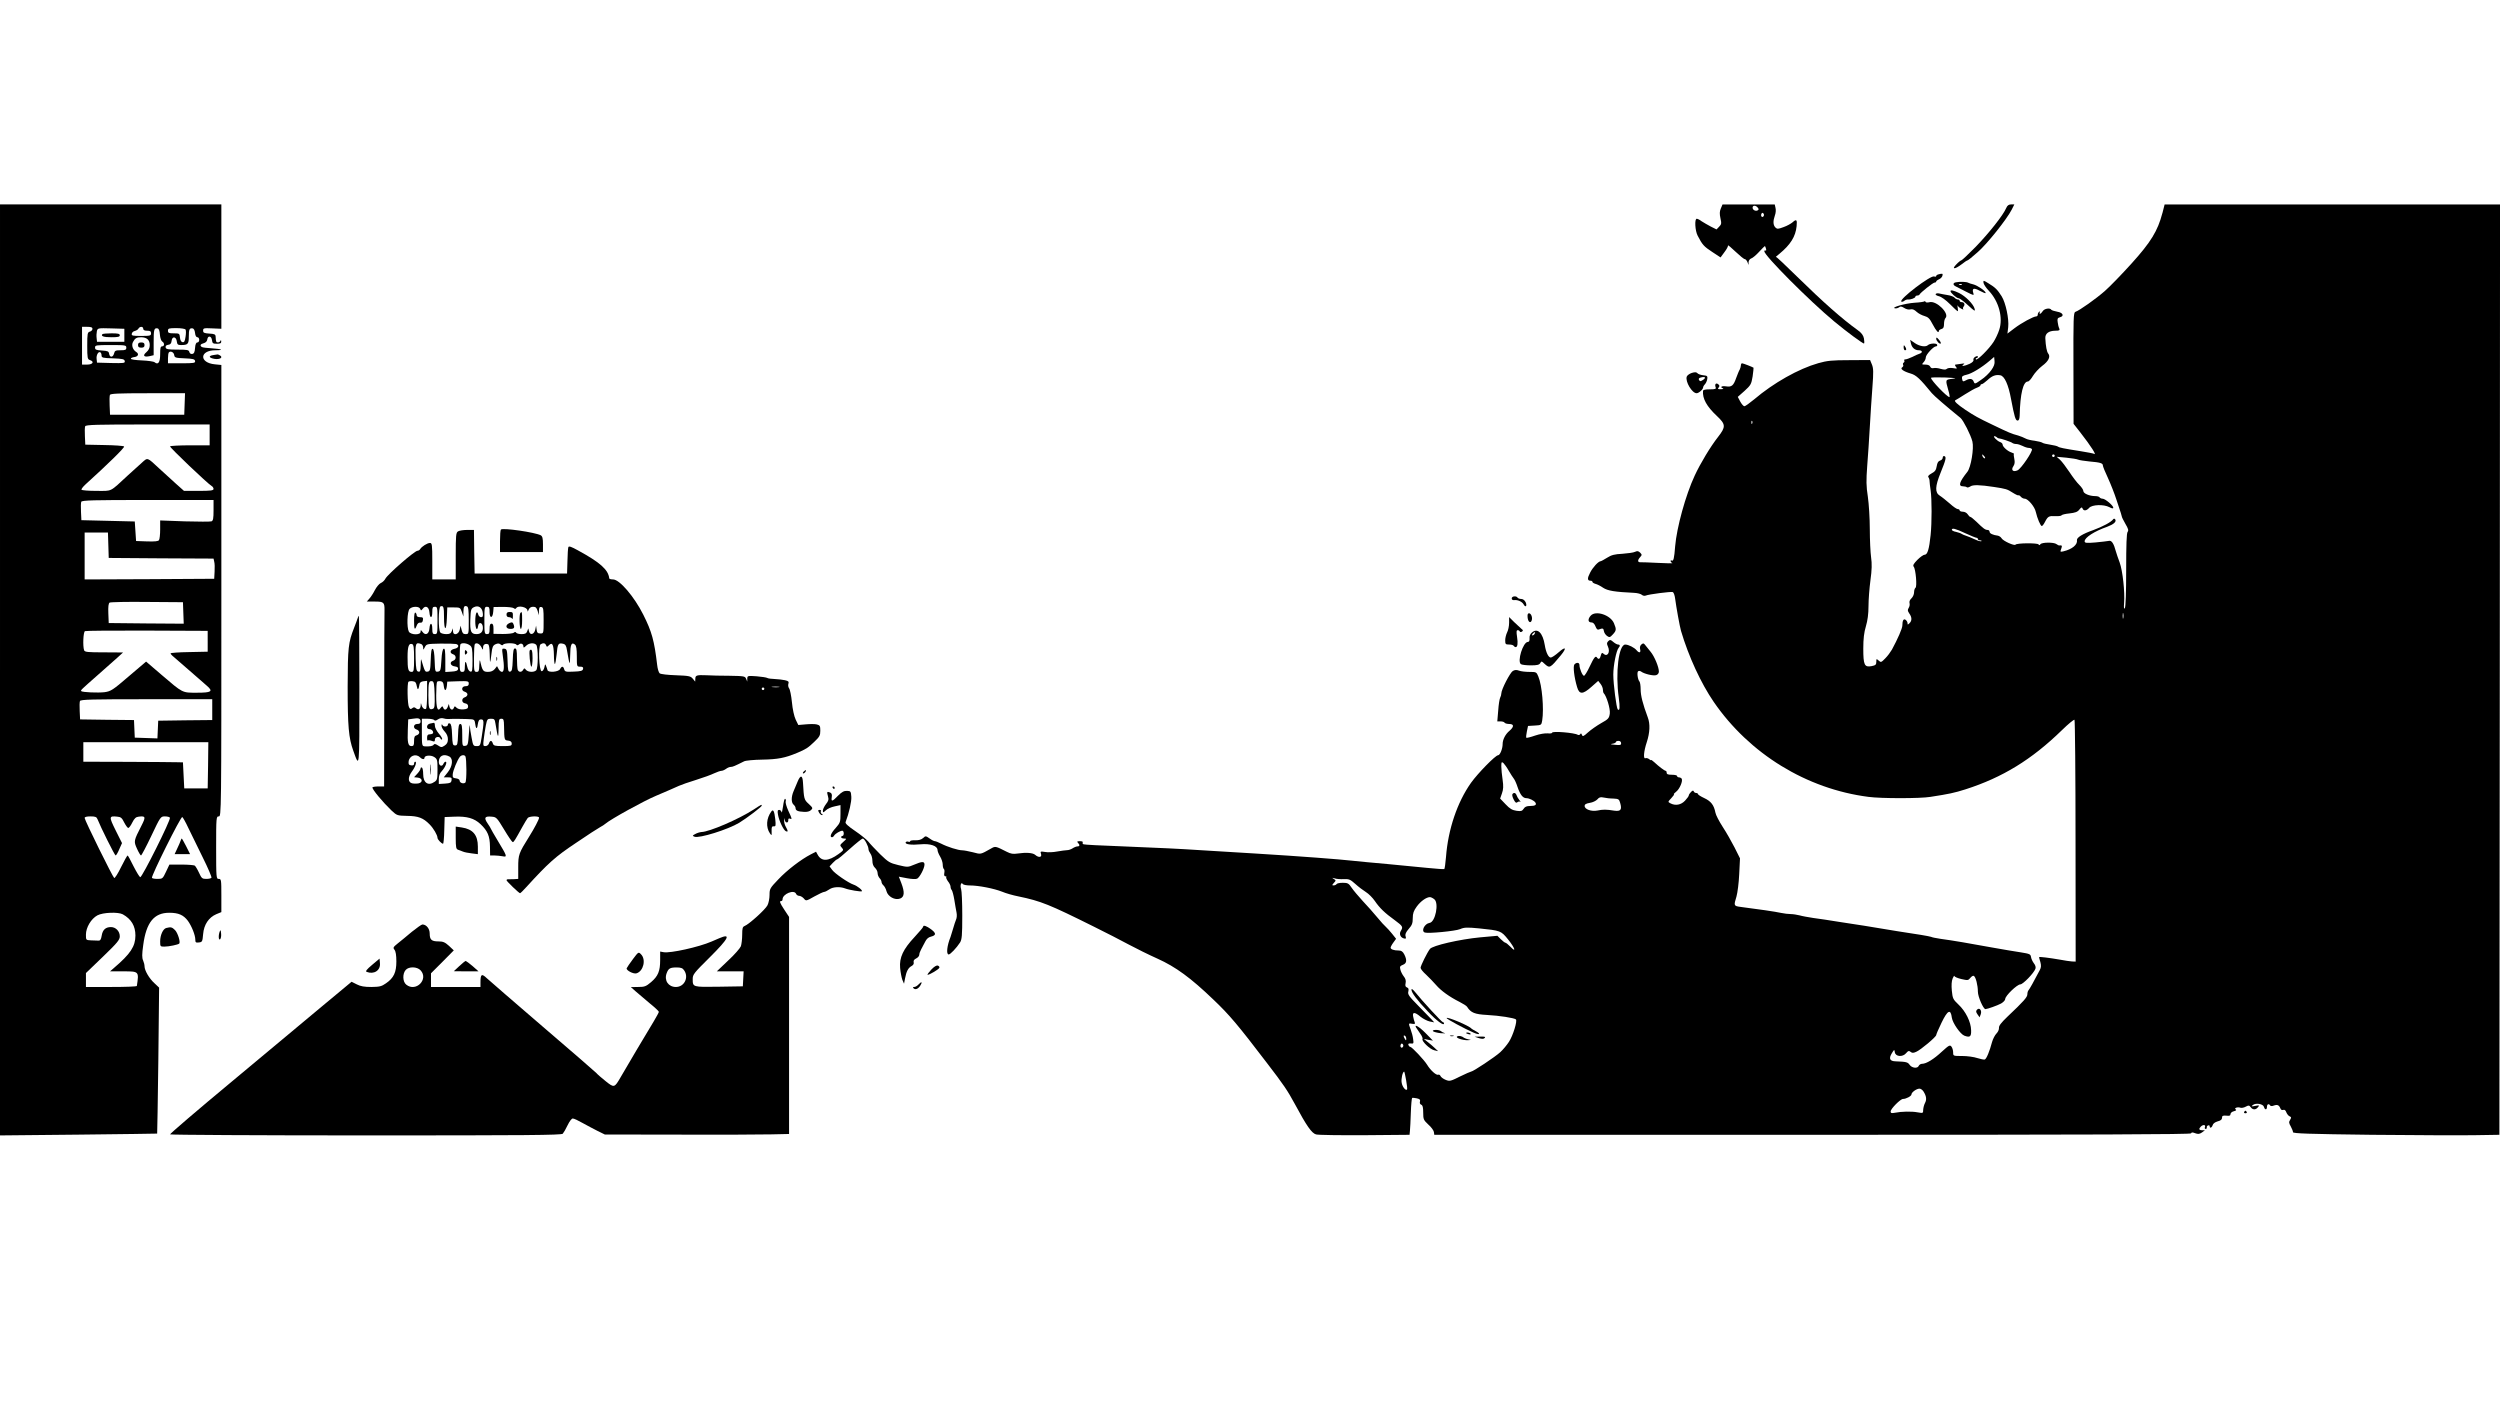 <?xml version="1.0" standalone="no"?>
<!DOCTYPE svg PUBLIC "-//W3C//DTD SVG 20010904//EN"
 "http://www.w3.org/TR/2001/REC-SVG-20010904/DTD/svg10.dtd">
<svg version="1.0" xmlns="http://www.w3.org/2000/svg"
 width="1920pt" height="1080pt" viewBox="0 0 1920 1080"
 preserveAspectRatio="xMidYMid meet">

<g transform="translate(0,1080) scale(0.1,-0.1)"
fill="#000000" stroke="none">
<path d="M0 5655 l0 -3575 603 6 c331 4 603 7 604 8 1 1 5 253 9 561 l6 560
-36 34 c-40 36 -76 98 -76 130 0 11 -5 31 -11 45 -9 19 -9 48 1 118 23 174 83
248 200 248 71 0 109 -17 143 -62 29 -40 57 -110 57 -144 0 -22 4 -25 28 -22
25 3 27 6 32 64 6 73 43 128 101 153 l39 16 0 128 c0 120 -1 127 -20 127 -19
0 -20 7 -20 240 0 233 1 240 20 240 20 0 20 7 20 1734 l0 1733 -50 5 c-122 12
-118 108 4 108 70 0 51 10 -28 15 -36 2 -70 6 -76 10 -17 11 -11 23 14 29 15
4 26 14 28 29 4 32 32 28 36 -5 3 -25 8 -28 38 -28 26 0 34 4 33 18 0 10 -3
12 -6 5 -2 -7 -11 -13 -19 -13 -14 0 -16 5 -18 45 -1 17 -9 21 -48 23 -41 3
-48 6 -48 23 0 19 5 20 70 17 l70 -3 0 478 0 477 -850 0 -850 0 0 -3575z m710
2619 c0 -9 -9 -18 -20 -21 -18 -5 -20 -14 -20 -108 0 -95 2 -104 20 -110 37
-12 23 -35 -20 -35 l-40 0 0 145 0 145 40 0 c30 0 40 -4 40 -16z m390 1 c0
-10 10 -15 30 -15 23 0 30 -4 30 -20 0 -18 -7 -20 -76 -20 -66 0 -75 2 -72 17
2 10 12 19 23 21 11 3 24 10 28 18 11 19 37 18 37 -1z m-145 -50 l0 -50 -105
0 -105 0 -3 29 c-2 15 -1 39 2 53 6 23 8 24 109 21 l102 -3 0 -50z m273 5 c2
-26 10 -48 18 -53 19 -11 18 -37 -1 -37 -12 0 -15 -13 -15 -60 0 -63 -15 -85
-43 -62 -7 6 -51 12 -97 14 -48 2 -85 7 -85 13 0 6 12 11 28 13 29 4 36 25 13
39 -26 16 -38 51 -25 76 16 30 28 37 64 37 43 -1 65 -21 65 -60 0 -23 -8 -39
-26 -55 -31 -26 -19 -40 26 -30 l30 7 0 97 c0 101 3 114 30 109 10 -2 16 -17
18 -48z m197 39 c4 -6 4 -31 0 -55 -5 -35 -10 -44 -23 -42 -11 2 -18 15 -20
36 -3 31 -5 32 -48 32 -37 0 -44 3 -44 20 0 18 7 20 64 20 36 0 68 -5 71 -11z
m73 -27 c2 -20 9 -32 18 -32 8 0 14 -9 14 -20 0 -11 -6 -20 -14 -20 -10 0 -16
-14 -18 -42 -2 -32 -8 -44 -21 -46 -11 -2 -20 3 -23 15 -4 16 -16 18 -92 18
-73 0 -87 3 -90 17 -2 11 5 18 20 20 17 2 24 11 26 31 4 37 36 33 40 -6 3 -22
8 -27 32 -27 53 0 60 8 60 64 0 57 5 68 30 64 9 -2 16 -16 18 -36z m-528 -112
c0 -17 -7 -20 -44 -20 -38 0 -45 -3 -50 -25 -8 -31 -33 -33 -38 -2 -3 19 -10
22 -55 25 -45 3 -53 6 -53 23 0 18 8 19 120 19 113 0 120 -1 120 -20z m-190
-60 c0 -17 9 -20 87 -22 75 -3 88 -6 91 -21 3 -16 -5 -17 -105 -15 l-108 3 -3
28 c-4 30 14 61 29 51 5 -3 9 -14 9 -24z m558 3 c3 -20 10 -22 80 -25 64 -3
77 -6 80 -20 3 -16 -7 -18 -102 -18 l-106 0 0 38 c0 21 3 42 7 46 13 13 38 1
41 -21z m80 -375 l-3 -83 -285 0 -285 0 -3 69 c-2 38 -1 75 2 83 4 10 61 13
291 13 l286 0 -3 -82z m192 -238 l0 -80 -149 0 c-83 0 -152 -4 -155 -8 -4 -8
289 -287 320 -305 8 -4 14 -15 14 -22 0 -12 -21 -15 -114 -15 l-113 0 -64 57
c-35 32 -91 83 -124 113 -98 91 -89 88 -137 45 -24 -21 -70 -63 -104 -94 -145
-134 -119 -121 -243 -121 -60 0 -112 4 -115 9 -3 4 11 23 32 42 169 153 302
283 295 290 -5 5 -74 10 -153 11 l-145 3 -3 64 c-2 35 -1 70 2 77 4 12 90 14
481 14 l475 0 0 -80z m30 -579 c0 -63 -3 -80 -16 -85 -8 -3 -101 -3 -205 0
l-189 7 0 -69 c0 -38 -4 -75 -9 -82 -5 -9 -31 -12 -92 -10 l-84 3 -5 75 -5 75
-205 5 -205 5 -3 64 c-2 35 -1 70 2 77 4 12 95 14 511 14 l505 0 0 -79z m-808
-268 l3 -98 402 -3 403 -2 5 -23 c4 -13 5 -48 3 -78 l-3 -54 -497 -3 -498 -2
0 180 0 180 90 0 89 0 3 -97z m576 -521 l3 -82 -288 2 -288 3 -3 74 c-2 53 1
77 10 83 7 4 137 7 288 5 l275 -2 3 -83z m187 -217 l0 -80 -142 -3 c-79 -1
-143 -6 -143 -10 0 -4 10 -16 23 -26 12 -10 53 -46 92 -80 38 -34 83 -73 100
-87 16 -14 45 -40 64 -56 50 -43 36 -53 -77 -53 -114 0 -105 -5 -271 137
l-119 102 -134 -114 c-123 -106 -137 -114 -185 -121 -52 -6 -169 -1 -179 8 -6
7 -1 11 126 123 57 50 124 109 149 132 l46 42 -146 1 c-125 0 -148 2 -153 16
-11 30 -7 142 7 147 6 3 221 5 477 4 l465 -2 0 -80z m35 -525 l0 -80 -207 -2
-208 -3 -3 -68 -3 -68 -87 3 -87 3 -3 67 -3 68 -207 2 -207 3 -3 64 c-2 35 -1
70 2 77 4 12 95 14 511 14 l505 0 0 -80z m-32 -427 l-3 -178 -90 0 -90 0 -5
100 -5 100 -42 1 c-24 1 -196 2 -383 3 l-340 1 0 75 0 75 480 0 480 0 -2 -177z
m-849 -415 c23 -59 132 -278 139 -278 4 0 17 21 28 48 l21 47 -49 98 c-52 105
-52 112 13 105 27 -2 36 -10 53 -45 12 -23 26 -42 31 -42 6 0 20 19 31 42 16
32 28 43 49 45 54 7 56 -2 21 -70 -59 -116 -60 -118 -34 -176 13 -29 27 -52
31 -52 4 0 40 68 79 150 70 148 72 150 104 150 18 0 36 -4 39 -10 9 -14 -215
-462 -228 -457 -6 2 -29 40 -52 85 -22 45 -42 82 -45 82 -3 0 -26 -40 -50 -89
-24 -50 -48 -87 -53 -84 -11 7 -227 444 -227 461 0 8 16 12 45 12 38 0 47 -4
54 -22z m697 -66 c20 -42 70 -144 110 -225 41 -82 71 -153 68 -158 -3 -5 -21
-9 -40 -9 -31 0 -36 4 -56 48 -12 26 -27 50 -32 54 -6 4 -52 8 -103 8 l-92 0
-26 -55 c-25 -53 -27 -55 -65 -55 -21 0 -41 3 -43 8 -8 12 222 474 233 467 5
-3 26 -40 46 -83z m-503 -664 c66 -37 97 -90 97 -163 0 -83 -38 -141 -165
-249 l-30 -26 102 0 c121 0 121 0 104 -112 0 -5 -89 -8 -196 -8 l-195 0 0 54
0 53 130 125 c112 108 130 130 130 157 0 39 -31 71 -68 71 -41 0 -64 -21 -71
-66 -5 -30 -11 -39 -26 -38 -11 1 -37 2 -57 2 -38 2 -38 2 -38 44 0 55 40 122
88 148 43 23 159 27 195 8z"/>
<path d="M787 8234 c-15 -16 9 -24 69 -24 50 0 64 3 64 15 0 12 -14 15 -63 15
-35 0 -67 -3 -70 -6z"/>
<path d="M1060 8150 c0 -15 7 -20 25 -20 18 0 25 5 25 20 0 15 -7 20 -25 20
-18 0 -25 -5 -25 -20z"/>
<path d="M1387 4343 c-3 -10 -15 -37 -26 -60 l-20 -43 60 0 59 0 -30 60 c-17
33 -32 60 -34 60 -2 0 -6 -8 -9 -17z"/>
<path d="M13216 9199 c-10 -23 -10 -42 -3 -75 9 -40 8 -47 -10 -65 l-20 -21
-44 22 c-24 13 -56 31 -71 41 -14 11 -31 19 -37 19 -18 0 -13 -92 7 -130 36
-70 48 -83 112 -125 l64 -42 30 41 c17 22 29 45 27 51 -1 5 25 -16 58 -48 33
-31 64 -57 71 -57 6 0 15 -10 20 -22 l9 -23 0 22 c1 12 9 24 20 28 11 3 38 26
60 50 23 25 43 45 45 45 2 0 6 -9 9 -20 3 -11 1 -18 -4 -14 -5 3 -9 0 -9 -6 0
-33 346 -380 536 -538 92 -77 225 -175 230 -170 3 3 2 21 -1 39 -5 24 -18 42
-47 63 -121 87 -265 214 -469 414 -85 84 -157 151 -160 150 -3 -2 9 8 26 22
86 71 125 133 133 213 5 51 -1 57 -32 29 -12 -10 -42 -27 -68 -36 -43 -16 -49
-16 -63 -3 -18 19 -19 49 -4 92 7 18 9 44 5 58 l-6 27 -201 0 -200 0 -13 -31z
m283 7 c9 -10 9 -16 1 -21 -16 -10 -40 2 -40 20 0 19 24 20 39 1z m46 -65 c-9
-16 -25 -3 -18 15 4 10 9 12 15 6 6 -6 7 -15 3 -21z"/>
<path d="M15408 9203 c-22 -54 -134 -195 -235 -299 -56 -57 -106 -104 -111
-104 -4 0 -21 -13 -37 -30 -20 -21 -24 -30 -13 -30 8 0 32 14 53 30 21 17 41
30 45 30 4 0 39 28 78 63 73 63 224 253 262 327 l20 40 -25 0 c-18 0 -29 -8
-37 -27z"/>
<path d="M16607 9163 c-36 -137 -88 -222 -237 -387 -75 -83 -167 -178 -205
-211 -67 -59 -195 -150 -226 -160 -15 -5 -16 -46 -15 -433 l1 -427 51 -65 c85
-109 131 -182 105 -165 -6 3 -52 12 -103 20 -133 21 -162 27 -173 35 -5 4 -32
11 -60 15 -27 4 -54 10 -60 15 -5 4 -32 11 -59 15 -27 3 -56 10 -65 15 -14 8
-47 21 -61 25 -53 14 -69 21 -200 84 -109 52 -137 68 -205 113 -64 43 -91 69
-78 74 7 3 40 24 75 46 35 22 75 45 90 50 16 6 28 14 28 19 0 5 5 9 11 9 5 0
24 14 42 30 35 33 62 44 98 38 33 -4 64 -72 84 -184 26 -136 34 -164 50 -164
10 0 15 12 16 38 4 169 27 262 63 262 8 0 25 19 39 43 14 23 46 58 71 77 49
36 66 71 46 95 -11 14 -19 56 -22 118 -1 36 26 56 76 57 32 0 37 3 31 18 -5 9
-10 31 -12 48 -4 25 -1 32 16 37 37 9 25 36 -19 43 -22 4 -43 11 -46 15 -10
17 -54 9 -66 -11 -7 -11 -16 -20 -21 -20 -4 0 -5 5 -1 12 4 7 3 8 -4 4 -7 -4
-12 -14 -12 -22 0 -8 -5 -14 -12 -14 -21 0 -113 -50 -167 -91 l-54 -41 6 49
c7 64 -19 187 -50 237 -33 52 -49 68 -100 99 -40 25 -42 26 -40 6 1 -11 19
-39 41 -62 77 -81 111 -207 80 -300 -9 -29 -29 -70 -43 -92 -35 -55 -128 -147
-136 -135 -3 5 -1 10 4 10 6 0 11 5 11 10 0 7 -6 7 -20 0 -10 -6 -17 -16 -14
-24 3 -8 -8 -20 -29 -30 -41 -19 -71 -22 -47 -5 11 8 7 9 -19 5 -18 -3 -38 -6
-43 -6 -6 0 -4 -7 3 -17 13 -15 11 -16 -22 -10 -21 3 -41 1 -48 -6 -7 -7 -20
-7 -46 0 -19 6 -44 9 -55 6 -12 -3 -22 1 -26 11 -4 10 -18 16 -37 16 -29 0
-29 1 -14 18 10 10 17 27 17 37 0 21 59 85 78 85 8 0 12 6 9 13 -4 13 -56 11
-71 -4 -18 -16 -63 -9 -100 16 l-36 25 6 -28 c8 -33 30 -52 61 -52 27 0 31
-18 6 -26 -10 -3 -35 -14 -56 -25 -22 -10 -45 -19 -54 -19 -8 0 -12 -4 -8 -9
3 -5 1 -12 -5 -16 -6 -4 -7 -11 -4 -17 4 -6 0 -14 -7 -19 -19 -11 8 -31 66
-48 41 -12 71 -40 161 -150 15 -19 116 -106 221 -191 21 -18 78 -129 91 -181
13 -51 -11 -199 -39 -233 -62 -78 -72 -111 -32 -111 11 0 24 -3 28 -7 4 -4 16
-1 27 6 19 14 72 13 183 -4 90 -14 100 -16 143 -44 22 -14 42 -23 44 -20 3 2
11 -2 18 -11 7 -8 20 -15 30 -15 25 0 77 -62 85 -102 11 -48 36 -108 46 -108
5 0 16 15 25 33 22 42 30 46 81 43 23 -1 44 2 45 6 2 5 29 12 61 15 44 5 62
11 76 29 15 19 20 21 25 9 8 -21 30 -19 51 5 23 25 111 28 155 5 20 -11 30
-12 30 -4 0 16 -62 69 -82 69 -9 0 -20 5 -23 10 -3 6 -19 10 -34 10 -44 0 -91
20 -91 39 0 10 -14 30 -31 47 -17 16 -51 61 -76 99 -26 39 -58 81 -72 94 l-26
23 75 -7 c41 -4 82 -11 90 -15 8 -4 47 -10 87 -14 82 -7 103 -13 103 -31 0 -7
17 -50 39 -96 21 -46 51 -122 66 -169 15 -47 30 -92 33 -100 3 -8 6 -20 7 -25
0 -6 13 -32 28 -58 22 -37 26 -51 17 -62 -8 -10 -11 -98 -11 -292 0 -171 -4
-284 -10 -293 -7 -11 -9 1 -6 40 7 82 -11 247 -34 310 -12 30 -24 69 -29 85
-16 61 -33 87 -54 81 -12 -2 -58 -8 -103 -12 -71 -6 -83 -4 -83 9 0 29 75 77
172 111 51 19 74 39 63 57 -4 6 -10 7 -14 3 -17 -24 -79 -57 -157 -86 -80 -28
-126 -57 -123 -76 6 -35 -37 -70 -103 -86 -26 -6 -27 -5 -18 19 9 24 6 29 -14
26 -4 -1 -14 4 -22 10 -19 16 -114 15 -124 -1 -5 -8 -10 -9 -14 -1 -8 12 -168
11 -177 -2 -8 -11 -95 28 -107 49 -5 9 -18 18 -28 20 -39 5 -64 17 -64 30 0 8
-7 14 -15 14 -19 0 -34 12 -86 63 -21 20 -42 37 -46 37 -5 0 -14 9 -21 20 -7
11 -23 20 -37 20 -14 0 -25 5 -25 10 0 6 -6 10 -14 10 -8 0 -36 19 -62 43 -27
23 -61 51 -76 60 -39 24 -37 71 6 177 41 100 45 121 29 127 -7 3 -13 -3 -13
-12 0 -9 -9 -19 -20 -22 -14 -4 -22 -17 -26 -43 -5 -30 -13 -42 -40 -56 -22
-12 -30 -22 -24 -29 5 -6 9 -20 9 -30 0 -11 4 -42 8 -70 10 -66 10 -251 0
-345 -11 -107 -24 -150 -45 -150 -10 0 -35 -18 -57 -40 -28 -29 -36 -42 -28
-52 16 -19 27 -154 14 -162 -6 -4 -11 -20 -11 -35 0 -15 -9 -36 -20 -46 -12
-11 -18 -25 -15 -36 3 -10 1 -26 -6 -37 -10 -16 -9 -24 4 -43 21 -29 22 -56 2
-75 -13 -13 -15 -13 -15 -1 0 8 -6 20 -14 26 -16 13 -26 -4 -26 -43 0 -22 -36
-104 -80 -185 -11 -19 -33 -49 -51 -67 -31 -32 -34 -33 -51 -17 -17 15 -18 15
-18 -10 0 -22 -6 -27 -37 -33 -54 -10 -63 8 -63 135 0 77 6 124 20 171 13 44
20 94 20 155 0 50 7 139 15 199 11 80 12 127 5 175 -5 36 -10 134 -10 216 0
83 -7 195 -15 250 -13 82 -13 125 -5 235 6 74 15 209 20 300 5 91 14 228 20
306 9 117 8 146 -4 175 l-14 34 -159 -1 c-133 0 -171 -4 -238 -23 -152 -43
-345 -152 -493 -278 -35 -29 -69 -53 -75 -53 -7 0 -21 16 -32 36 l-19 36 52
46 c48 44 52 51 62 111 5 36 8 66 7 67 -6 5 -80 34 -88 34 -5 0 -9 -7 -9 -15
0 -8 -4 -23 -9 -33 -6 -9 -17 -38 -27 -64 -21 -60 -35 -72 -79 -65 -33 5 -49
-6 -22 -16 6 -3 -1 -6 -17 -6 -23 -1 -26 2 -17 13 8 10 8 16 -3 25 -17 14 -29
0 -20 -23 5 -13 -2 -16 -45 -16 -34 0 -51 -4 -52 -12 -5 -59 28 -119 107 -193
68 -64 69 -83 9 -160 -59 -75 -137 -205 -180 -298 -70 -150 -138 -399 -150
-542 -7 -94 -13 -117 -26 -110 -5 4 -9 2 -9 -4 0 -5 6 -12 13 -15 6 -3 -42 -3
-108 1 -66 3 -128 6 -137 5 -22 -1 -23 16 -2 39 15 17 15 19 0 35 -14 13 -22
14 -39 6 -12 -6 -56 -12 -97 -15 -60 -3 -84 -9 -117 -30 -24 -15 -46 -27 -50
-27 -18 -1 -61 -48 -81 -88 -23 -44 -22 -62 4 -62 8 0 14 -4 14 -9 0 -5 10
-11 23 -15 13 -3 39 -16 59 -30 35 -23 89 -32 238 -39 25 -1 51 -8 59 -15 7
-7 21 -10 30 -6 23 10 194 32 208 27 7 -3 15 -26 18 -51 9 -68 35 -212 45
-247 58 -196 153 -402 251 -545 274 -399 713 -669 1189 -730 96 -13 397 -13
475 0 143 22 185 31 270 58 284 91 508 228 740 454 49 48 93 84 97 80 4 -4 8
-424 8 -932 l1 -925 -28 1 c-15 1 -57 7 -93 14 -82 14 -160 24 -160 19 0 -2 4
-20 10 -38 7 -26 6 -41 -4 -60 -46 -88 -79 -147 -87 -156 -5 -5 -9 -19 -9 -31
0 -22 -26 -52 -154 -173 -48 -46 -66 -70 -64 -85 1 -12 -7 -31 -19 -43 -12
-12 -27 -41 -34 -65 -19 -72 -43 -130 -56 -135 -6 -2 -32 3 -57 11 -26 9 -78
16 -116 16 -70 0 -70 0 -70 28 0 15 -6 35 -13 44 -12 15 -19 11 -73 -38 -62
-58 -120 -94 -153 -94 -10 0 -21 -7 -25 -15 -8 -23 -53 -18 -70 7 -15 21 -25
24 -107 27 -46 1 -55 21 -30 62 19 31 19 31 23 8 5 -35 61 -39 87 -7 15 18 21
20 34 10 12 -10 21 -10 43 0 34 14 154 115 154 129 0 5 18 48 41 95 47 97 70
108 79 38 6 -41 65 -126 96 -138 43 -16 54 -8 52 42 -1 63 -42 146 -98 198
-41 39 -44 46 -50 105 -4 43 -2 74 6 94 7 17 13 25 14 19 0 -6 24 -16 53 -23
49 -11 53 -11 69 9 10 12 22 19 27 15 15 -8 31 -73 31 -121 0 -39 42 -134 58
-134 16 1 90 27 120 43 17 10 32 25 32 35 0 24 91 112 116 112 20 0 103 85
116 120 4 12 0 27 -12 42 -10 13 -20 35 -22 48 -3 22 -10 25 -78 36 -41 6
-142 23 -225 38 -164 30 -296 53 -393 66 -35 5 -67 12 -71 15 -5 2 -40 9 -77
15 -120 18 -267 42 -319 51 -27 5 -79 13 -115 19 -36 5 -123 19 -195 30 -71
12 -161 25 -199 30 -38 6 -85 14 -105 20 -20 5 -51 10 -68 10 -18 0 -52 4 -75
9 -39 9 -183 30 -310 46 -53 7 -54 9 -32 80 8 28 18 105 21 172 l6 121 -42 84
c-23 45 -64 117 -91 158 -27 42 -53 91 -56 110 -11 57 -34 87 -86 111 -26 12
-48 26 -48 31 0 4 -6 8 -14 8 -8 0 -16 6 -18 12 -3 9 -9 8 -21 -4 -9 -9 -17
-21 -17 -26 0 -6 -13 -24 -29 -41 -31 -33 -74 -41 -113 -20 -20 11 -19 11 8
40 15 16 24 29 20 29 -5 0 3 9 17 20 27 21 53 83 42 100 -3 5 -13 10 -21 10
-8 0 -14 5 -14 10 0 6 -18 10 -40 10 -29 0 -40 4 -40 15 0 8 -3 15 -7 15 -9 0
-54 34 -89 67 -13 12 -24 19 -24 16 0 -3 -7 0 -15 7 -8 7 -21 10 -29 7 -17 -7
-12 54 11 123 24 73 27 140 8 190 -39 105 -55 168 -55 216 0 27 -4 54 -9 60
-14 15 -21 73 -10 79 5 4 15 3 22 -2 23 -18 94 -35 116 -28 13 4 21 15 21 28
0 34 -34 116 -63 151 -14 17 -33 40 -41 51 -12 16 -16 17 -30 6 -10 -9 -14
-22 -10 -37 7 -27 -7 -32 -27 -8 -17 21 -63 44 -87 44 -51 0 -77 -217 -50
-408 10 -75 8 -105 -8 -90 -10 11 -34 193 -34 267 0 71 23 185 41 206 13 14
11 25 -4 25 -8 0 -24 9 -37 20 -21 18 -25 19 -39 6 -12 -13 -12 -20 -2 -42 20
-45 -6 -83 -36 -53 -9 9 -14 5 -19 -15 -6 -27 -18 -33 -29 -16 -11 17 -23 2
-57 -70 -18 -39 -38 -70 -43 -70 -12 0 -35 56 -35 83 0 20 -23 22 -39 4 -11
-15 -2 -97 21 -174 17 -58 44 -57 111 3 l51 45 18 -23 c10 -13 18 -32 18 -44
0 -11 3 -24 6 -27 22 -22 52 -121 47 -157 -5 -36 -11 -43 -67 -74 -33 -19 -79
-51 -101 -71 -34 -31 -40 -33 -46 -19 -4 13 -8 14 -13 6 -4 -7 -13 -9 -19 -5
-25 16 -197 30 -197 16 0 -5 -15 -7 -34 -5 -20 2 -62 -5 -97 -17 -34 -12 -64
-19 -67 -17 -3 3 -1 25 4 48 l9 43 51 3 c51 3 52 3 58 40 14 88 -1 270 -30
337 -14 34 -16 35 -68 35 -30 0 -66 4 -81 10 -18 7 -32 6 -47 -3 -21 -13 -88
-142 -88 -172 0 -9 -4 -24 -9 -33 -5 -9 -12 -54 -15 -99 l-7 -83 25 0 c14 0
28 -4 31 -10 3 -5 19 -10 36 -10 37 0 38 -21 2 -52 -32 -26 -53 -68 -53 -102
0 -36 -20 -86 -35 -86 -20 0 -155 -138 -208 -212 -106 -150 -176 -358 -192
-570 -4 -49 -10 -90 -13 -92 -4 -2 -63 2 -132 9 -69 7 -208 20 -310 30 -102 9
-221 20 -265 25 -96 11 -398 34 -740 55 -137 8 -322 20 -410 25 -201 13 -294
17 -630 31 -148 5 -276 12 -283 15 -7 2 -10 8 -7 14 4 6 -5 10 -21 10 -22 0
-25 -3 -16 -12 16 -16 15 -28 -3 -28 -9 0 -26 -7 -38 -15 -12 -8 -31 -14 -42
-14 -11 0 -45 -5 -75 -10 -30 -6 -72 -8 -93 -4 -37 6 -39 5 -32 -16 8 -26 -19
-29 -45 -6 -18 16 -70 20 -137 10 -31 -5 -51 -2 -80 13 -89 45 -88 45 -123 25
-82 -46 -75 -45 -139 -28 -32 8 -69 15 -82 15 -30 0 -113 26 -161 51 -20 10
-42 19 -48 19 -7 0 -25 9 -41 21 -29 20 -31 21 -50 3 -13 -12 -34 -18 -60 -17
-21 1 -39 -2 -39 -7 0 -5 -6 -7 -14 -4 -8 3 -17 1 -20 -4 -10 -16 42 -23 114
-16 74 7 130 -12 130 -44 0 -9 9 -32 20 -50 11 -18 20 -46 20 -62 0 -16 4 -31
9 -34 4 -3 6 -17 3 -31 -3 -16 0 -25 9 -25 7 0 9 -3 6 -6 -3 -4 3 -18 13 -32
11 -13 20 -32 20 -41 0 -10 4 -21 9 -26 5 -6 14 -39 20 -75 6 -36 13 -80 17
-98 4 -19 2 -43 -4 -55 -5 -12 -15 -42 -22 -67 -7 -25 -16 -54 -20 -65 -27
-66 -35 -135 -14 -135 12 0 60 50 87 92 14 23 17 53 17 207 0 99 -4 190 -9
204 -10 26 1 58 13 38 4 -6 29 -11 56 -11 64 0 183 -23 246 -48 28 -12 84 -28
125 -36 174 -36 237 -62 579 -232 91 -45 212 -107 269 -138 58 -31 157 -80
220 -108 140 -63 256 -148 429 -314 124 -118 188 -194 413 -489 128 -167 156
-208 214 -315 90 -168 129 -223 162 -232 17 -5 186 -7 375 -6 l343 3 3 30 c2
17 5 80 7 140 2 61 7 111 10 113 3 2 19 1 36 -3 23 -5 28 -11 24 -25 -3 -11 0
-20 10 -24 11 -4 15 -20 15 -61 0 -51 3 -57 39 -91 22 -19 41 -45 43 -57 l3
-22 2904 0 c2172 0 2905 3 2908 11 3 9 12 9 32 1 22 -8 33 -7 52 6 l23 17 -22
0 c-24 0 -28 10 -10 28 17 17 39 15 32 -3 -4 -8 -1 -15 5 -15 6 0 10 5 9 11
-2 6 3 14 10 16 6 3 12 0 12 -6 0 -19 17 -12 23 8 3 12 18 23 38 29 24 6 34
14 34 28 0 15 6 18 33 16 24 -3 32 0 32 12 0 9 12 19 26 22 16 4 22 9 14 14
-16 10 15 21 36 13 8 -3 27 0 41 8 22 12 27 11 38 -4 16 -22 39 -22 56 0 13
15 11 16 -21 10 -30 -6 -33 -5 -18 7 24 18 79 8 85 -15 7 -25 23 -24 23 1 0
21 15 27 25 10 3 -5 15 -6 29 0 26 9 39 3 49 -22 4 -11 12 -15 21 -12 11 4 19
-2 25 -19 5 -13 17 -27 25 -30 14 -6 14 -10 4 -27 -11 -17 -10 -25 5 -51 9
-17 17 -36 17 -44 0 -10 119 -14 603 -20 331 -3 688 -5 792 -3 l190 3 3 3573
2 3572 -1288 0 -1288 0 -17 -67z m-1314 -1206 c-15 -22 -50 -56 -78 -74 -47
-33 -49 -34 -57 -14 -8 23 -29 27 -60 10 -23 -12 -25 -11 -30 15 -2 16 5 21
35 28 39 8 116 55 177 107 l35 30 3 -31 c3 -22 -5 -43 -25 -71z m-298 -66
c-56 -7 -55 -5 -32 -88 9 -29 12 -53 9 -53 -19 1 -142 129 -142 148 0 4 48 5
107 3 85 -4 97 -6 58 -10z m-1538 -343 c-3 -8 -6 -5 -6 6 -1 11 2 17 5 13 3
-3 4 -12 1 -19z m1877 -105 c4 -5 11 -8 14 -9 19 -1 98 -28 107 -36 5 -4 18
-8 30 -8 11 0 33 -7 49 -15 15 -8 37 -15 47 -15 10 0 20 -4 24 -9 9 -15 -82
-150 -110 -163 -35 -16 -53 2 -32 32 10 15 12 31 7 55 -4 19 -6 36 -3 39 2 2
-6 7 -19 11 -29 9 -68 44 -68 61 0 7 -8 15 -19 19 -21 6 -59 45 -44 45 5 0 13
-3 17 -7z m-94 -148 c7 -9 8 -15 2 -15 -5 0 -12 7 -16 15 -3 8 -4 15 -2 15 2
0 9 -7 16 -15z m540 5 c0 -5 -4 -10 -10 -10 -5 0 -10 5 -10 10 0 6 5 10 10 10
6 0 10 -4 10 -10z m-687 -595 c41 -19 80 -35 86 -35 6 0 11 -4 11 -10 0 -5 8
-10 17 -10 9 0 14 -3 10 -6 -3 -4 -26 2 -49 13 -24 11 -54 24 -68 28 -14 4
-29 11 -35 15 -5 4 -25 11 -42 15 -18 3 -33 11 -33 16 0 16 27 10 103 -26z
m1214 -652 c-3 -10 -5 -2 -5 17 0 19 2 27 5 18 2 -10 2 -26 0 -35z m-3857
-961 c0 -15 -7 -16 -47 -12 -34 3 -40 5 -20 8 15 2 27 8 27 13 0 5 9 9 20 9
12 0 20 -7 20 -18z m-863 -211 c15 -25 32 -53 39 -61 7 -8 20 -37 29 -65 20
-59 41 -85 67 -85 22 0 60 -18 70 -34 11 -17 -2 -26 -40 -26 -27 0 -41 -6 -50
-21 -12 -18 -20 -21 -55 -16 -33 5 -51 15 -84 50 l-42 44 14 40 c11 30 12 56
5 104 -5 35 -10 81 -10 103 0 34 2 37 16 26 8 -8 27 -34 41 -59z m803 -214
c41 -2 45 -5 53 -34 15 -52 4 -66 -46 -59 -60 10 -87 10 -129 1 -46 -9 -98 9
-98 35 0 13 11 19 40 24 22 3 48 16 58 27 13 16 24 19 47 14 17 -4 50 -8 75
-8z m-2070 -619 c40 2 50 -2 88 -36 24 -22 61 -50 82 -63 21 -13 52 -44 69
-69 37 -54 75 -91 154 -148 61 -45 64 -51 45 -82 -15 -24 -1 -53 27 -58 13 -3
15 1 10 17 -5 16 2 31 24 57 25 28 31 43 31 82 0 38 7 57 31 90 30 41 74 72
101 72 7 0 22 -7 33 -16 38 -28 9 -176 -36 -182 -39 -6 -67 -64 -36 -74 26 -9
234 11 270 26 32 14 53 15 145 6 167 -17 170 -18 224 -85 53 -66 66 -107 18
-56 -17 17 -34 31 -39 31 -4 0 -20 12 -35 27 l-26 26 -133 -12 c-157 -15 -366
-63 -385 -89 -21 -27 -72 -130 -72 -145 0 -8 19 -32 43 -53 23 -22 58 -58 77
-80 37 -43 102 -90 180 -129 27 -14 53 -30 57 -37 29 -46 59 -58 154 -63 95
-5 208 -23 221 -34 13 -11 -22 -124 -53 -172 -16 -25 -46 -61 -67 -80 -39 -36
-209 -149 -224 -149 -4 0 -43 -17 -86 -38 -72 -36 -79 -38 -110 -25 -18 7 -35
20 -39 29 -3 8 -11 13 -19 10 -14 -5 -58 34 -84 77 -22 36 -117 137 -129 137
-5 0 -11 6 -14 14 -4 10 1 13 18 12 21 -3 23 0 18 33 -2 20 -11 53 -19 74 -18
49 -18 50 12 44 20 -3 24 -1 19 12 -4 9 -9 28 -12 44 -7 36 12 36 57 -2 19
-15 51 -32 70 -36 l35 -7 -19 21 c-10 11 -57 59 -103 106 -72 73 -83 88 -77
110 4 18 2 27 -10 31 -13 5 -15 14 -11 33 4 19 0 35 -14 52 -11 14 -23 38 -26
52 -6 23 -3 28 19 37 30 11 33 36 11 80 -12 23 -23 30 -44 30 -36 0 -61 9 -61
22 0 5 9 23 21 39 l21 29 -31 39 c-17 21 -38 44 -47 52 -10 8 -40 41 -67 74
-27 33 -77 89 -111 125 -33 36 -72 82 -86 103 -22 33 -30 37 -67 37 -23 0 -45
-4 -48 -10 -3 -5 -13 -10 -22 -10 -14 0 -14 2 1 19 17 18 17 20 -1 31 -15 9
-14 10 7 4 14 -5 45 -7 70 -6z m480 -1226 c0 -15 -2 -15 -10 -2 -13 20 -13 33
0 25 6 -3 10 -14 10 -23z m-25 -61 c-9 -16 -25 -3 -18 15 4 10 9 12 15 6 6 -6
7 -15 3 -21z m24 -257 c7 -37 10 -69 7 -72 -11 -10 -36 21 -41 52 -6 27 7 86
19 86 2 0 9 -30 15 -66z m3973 -86 c23 -36 26 -63 12 -89 -7 -13 -13 -36 -14
-52 0 -27 -1 -27 -42 -20 -47 9 -125 7 -175 -3 -26 -5 -33 -3 -33 10 0 20 75
96 95 96 24 0 65 22 65 35 0 16 39 44 61 44 9 1 23 -9 31 -21z"/>
<path d="M11615 4700 c-3 -5 1 -23 10 -40 12 -24 19 -29 29 -21 7 6 17 7 22 3
5 -4 2 2 -7 13 -9 11 -19 28 -22 38 -7 19 -22 23 -32 7z"/>
<path d="M10840 3199 c0 -22 42 -79 125 -166 67 -72 125 -115 125 -93 0 5 -4
10 -9 10 -8 0 -159 163 -213 231 -18 22 -28 28 -28 18z"/>
<path d="M11110 2981 c0 -7 140 -83 208 -112 46 -20 58 -11 15 12 -16 8 -30
17 -33 20 -16 21 -190 94 -190 80z"/>
<path d="M10876 2908 c4 -7 18 -28 31 -46 13 -17 21 -36 18 -42 -9 -15 57 -79
90 -86 l30 -7 -26 24 c-14 14 -39 35 -55 47 l-29 23 35 -7 35 -6 -55 56 c-49
50 -92 76 -74 44z"/>
<path d="M11006 2880 c5 -5 32 -12 59 -15 28 -2 41 -2 30 1 -11 3 -24 10 -29
15 -14 13 -73 12 -60 -1z"/>
<path d="M11260 2866 c0 -2 9 -6 20 -9 11 -3 18 -1 14 4 -5 9 -34 13 -34 5z"/>
<path d="M11138 2843 c6 -2 18 -2 25 0 6 3 1 5 -13 5 -14 0 -19 -2 -12 -5z"/>
<path d="M11191 2840 c-17 -10 42 -30 83 -29 27 2 28 2 6 6 -14 3 -29 8 -35
12 -19 15 -42 19 -54 11z"/>
<path d="M11358 2827 c24 -7 36 -7 44 1 9 9 1 12 -32 11 l-45 -1 33 -11z"/>
<path d="M14888 8693 c-10 -2 -18 -8 -18 -13 0 -5 -7 -7 -16 -3 -27 10 -270
-175 -252 -193 4 -4 14 -1 22 5 8 7 20 11 28 11 20 -3 58 11 58 21 0 5 6 9 14
9 8 0 16 3 18 8 6 14 104 92 116 92 7 0 12 3 12 8 0 4 10 12 22 17 13 6 24 18
26 28 4 17 1 18 -30 10z"/>
<path d="M15022 8632 c-25 -4 -25 -21 -1 -32 8 -4 43 -22 78 -40 59 -30 63
-31 56 -11 -12 38 4 43 51 17 24 -13 44 -21 44 -16 0 15 -63 58 -95 66 -16 4
-34 9 -40 13 -12 7 -62 9 -93 3z m45 -18 c-3 -3 -12 -4 -19 -1 -8 3 -5 6 6 6
11 1 17 -2 13 -5z"/>
<path d="M14980 8564 c0 -13 46 -54 61 -54 8 0 41 -24 73 -54 51 -47 57 -50
51 -27 -9 35 -70 97 -120 121 -42 20 -65 25 -65 14z"/>
<path d="M14866 8542 c-3 -6 8 -13 25 -17 18 -4 53 -29 85 -61 29 -30 56 -54
59 -54 3 0 3 12 0 28 -3 15 -2 21 1 14 3 -7 15 -17 27 -23 12 -7 19 -8 15 -4
-4 5 -3 14 3 21 13 16 4 34 -17 34 -8 0 -14 5 -14 10 0 6 -6 10 -14 10 -7 0
-19 6 -25 14 -6 7 -30 17 -54 20 -23 4 -52 9 -63 12 -12 3 -25 1 -28 -4z"/>
<path d="M14778 8485 c-3 -3 -36 -8 -74 -10 -72 -5 -183 -36 -151 -43 10 -2
24 2 32 8 10 9 20 7 39 -5 15 -10 35 -15 48 -11 16 4 30 -2 48 -19 14 -13 41
-27 60 -32 28 -8 40 -19 63 -64 27 -51 47 -73 47 -51 0 5 9 12 20 15 15 4 20
14 20 39 0 19 5 39 11 45 34 34 -69 137 -123 122 -15 -4 -28 -3 -30 3 -2 5 -6
6 -10 3z"/>
<path d="M14870 8199 c0 -17 27 -45 35 -37 3 3 -3 16 -14 29 -16 19 -20 20
-21 8z"/>
<path d="M14620 8133 c0 -13 5 -23 10 -23 13 0 13 11 0 30 -8 12 -10 11 -10
-7z"/>
<path d="M1638 8073 c-39 -6 -35 -21 8 -29 41 -7 70 10 44 26 -8 5 -17 9 -20
8 -3 0 -17 -3 -32 -5z"/>
<path d="M12993 7936 c-18 -6 -36 -19 -39 -29 -12 -38 41 -127 76 -127 17 0
50 30 50 45 0 5 6 16 14 24 8 9 16 27 18 41 3 22 -1 25 -31 28 -19 2 -40 9
-45 16 -8 9 -20 9 -43 2z m87 -53 c-19 -13 -24 -13 -31 -2 -6 10 -2 16 14 20
33 9 42 -1 17 -18z"/>
<path d="M3847 6733 c-4 -3 -7 -44 -7 -90 l0 -83 165 0 165 0 0 60 c0 46 -4
61 -17 69 -45 23 -291 59 -306 44z"/>
<path d="M3518 6719 c-16 -9 -18 -29 -18 -189 l0 -180 -90 0 -90 0 0 140 c0
127 -2 140 -18 140 -20 0 -63 -27 -75 -47 -4 -7 -14 -13 -21 -13 -21 0 -227
-179 -246 -214 -6 -13 -23 -29 -36 -34 -13 -6 -33 -31 -45 -54 -12 -24 -31
-53 -42 -65 l-20 -23 62 0 c68 0 75 -6 74 -67 -1 -18 -2 -330 -2 -693 l-1
-660 -45 0 c-25 0 -45 -4 -45 -8 0 -17 82 -115 147 -177 42 -39 44 -39 120
-41 85 -1 123 -15 172 -65 30 -30 61 -83 61 -104 0 -12 31 -45 43 -45 3 0 8
46 9 103 l3 102 75 3 c96 4 152 -12 200 -57 55 -52 72 -92 73 -172 l1 -69 32
0 c17 0 46 -3 63 -6 39 -8 37 -2 -36 119 -29 48 -53 90 -53 92 0 2 -11 21 -25
41 -30 44 -23 57 31 52 36 -3 40 -7 95 -98 31 -52 61 -96 66 -97 8 -3 17 12
75 117 17 30 35 61 41 68 11 14 87 17 87 2 0 -13 -37 -83 -76 -145 -80 -128
-84 -139 -84 -235 l0 -90 -32 -2 c-18 0 -39 -1 -45 -1 -7 1 -13 -3 -13 -7 0
-8 96 -100 104 -100 3 0 25 21 48 47 170 186 222 233 381 339 88 60 173 115
187 122 14 7 32 19 40 26 41 35 294 175 390 215 78 33 140 60 175 76 17 8 75
28 130 45 55 17 118 40 140 51 22 10 47 19 56 19 8 0 24 7 35 15 10 8 27 15
36 15 15 0 29 6 103 43 11 6 74 12 140 13 117 2 175 13 265 51 70 29 85 39
132 84 42 40 48 50 48 87 0 36 -3 42 -26 48 -14 4 -52 4 -84 1 l-59 -5 -20 41
c-12 25 -24 80 -29 134 -5 51 -15 99 -22 107 -6 8 -9 24 -5 35 5 16 0 21 -27
27 -18 4 -53 8 -78 9 -25 1 -51 4 -57 8 -6 4 -43 10 -82 13 -69 5 -71 4 -72
-18 l0 -23 -9 22 c-8 20 -16 21 -127 23 -65 0 -145 2 -178 4 -74 3 -85 0 -85
-28 l-1 -21 -18 22 c-17 21 -30 23 -130 27 -62 2 -117 8 -125 15 -7 6 -16 35
-19 64 -22 187 -41 256 -107 387 -70 139 -182 270 -232 270 -15 0 -28 3 -29 8
-7 66 -69 122 -242 216 -49 27 -68 34 -72 24 -3 -7 -6 -56 -7 -108 l-3 -95
-355 0 -355 0 -3 168 -2 167 -53 0 c-28 0 -60 -5 -69 -11z m-108 -659 c0 -107
18 -114 22 -8 l3 83 50 0 c48 0 50 -1 62 -35 l12 -35 0 36 c1 41 7 50 27 42
11 -4 14 -29 14 -109 0 -103 0 -104 -24 -104 -18 0 -25 7 -31 33 l-8 32 -6
-30 c-8 -39 -51 -50 -52 -13 l0 23 -9 -22 c-7 -18 -17 -23 -43 -23 -18 0 -38
5 -45 12 -17 17 -16 195 1 201 23 8 27 -4 27 -83z m298 31 c3 -23 -1 -31 -13
-31 -9 0 -19 9 -22 20 -10 38 -23 9 -23 -51 0 -57 15 -83 22 -36 4 32 32 28
36 -6 4 -36 -13 -57 -48 -57 -43 0 -51 19 -48 111 3 78 5 84 28 96 34 17 64
-3 68 -46z m-481 33 c6 -15 7 -15 19 0 21 30 49 16 52 -27 4 -50 22 -48 22 3
0 33 3 40 20 40 19 0 20 -7 20 -105 0 -98 -1 -105 -20 -105 -17 0 -20 7 -20
40 0 51 -18 53 -22 3 -3 -43 -31 -57 -53 -26 -13 17 -14 17 -15 1 0 -27 -75
-25 -90 1 -17 32 -13 157 6 175 21 21 73 21 81 0z m533 -25 c0 -51 24 -49 28
3 l3 36 71 1 c39 0 77 -4 84 -10 8 -7 14 -7 19 1 14 23 85 8 86 -19 0 -11 3
-9 9 7 6 14 18 22 34 22 20 0 27 -7 35 -32 l9 -33 1 33 c1 26 5 33 19 30 15
-3 17 -16 17 -103 0 -100 0 -100 -25 -100 -20 0 -26 6 -29 30 l-4 30 -6 -30
c-8 -37 -40 -47 -48 -14 l-6 23 -8 -22 c-6 -17 -17 -22 -43 -22 -19 0 -38 5
-41 10 -5 8 -11 8 -19 1 -7 -6 -45 -10 -84 -10 l-72 1 0 39 c0 28 -4 39 -15
39 -11 0 -15 -11 -15 -40 0 -33 -3 -40 -20 -40 -19 0 -20 7 -20 105 0 98 1
105 20 105 17 0 20 -7 20 -41z m-580 -355 c0 -95 -2 -104 -19 -104 -26 0 -31
19 -31 114 0 82 10 109 36 99 11 -4 14 -30 14 -109z m54 110 c9 -3 16 -16 16
-28 0 -20 1 -19 13 4 12 24 16 25 117 27 58 1 113 -1 123 -3 27 -8 20 -31 -13
-37 -34 -7 -40 -32 -10 -42 26 -8 26 -42 -1 -50 -29 -10 -20 -39 14 -43 20 -3
27 -8 25 -20 -2 -13 -16 -18 -51 -20 l-47 -3 0 91 c0 69 -3 91 -12 88 -9 -3
-15 -34 -18 -89 -5 -77 -7 -84 -27 -87 -21 -3 -22 0 -25 84 -2 57 -7 89 -15
91 -9 3 -13 -20 -15 -84 -3 -80 -5 -88 -24 -91 -20 -3 -21 -1 -49 93 -2 6 -4
-14 -4 -43 -1 -45 -4 -53 -18 -50 -15 3 -18 17 -21 97 -4 121 0 131 42 115z
m373 -9 c19 -13 21 -25 22 -111 0 -84 -2 -95 -16 -92 -10 2 -20 17 -24 36 -10
49 -19 51 -19 4 0 -35 -3 -42 -20 -42 -19 0 -20 7 -20 103 0 57 3 107 7 110
11 12 48 8 70 -8z m90 -15 c12 -24 13 -24 13 -3 0 22 16 33 38 25 8 -3 12 -28
13 -76 1 -80 4 -78 14 7 5 48 11 60 30 69 18 8 28 8 39 -1 10 -8 16 -9 21 -1
3 5 26 10 50 10 24 0 47 -5 50 -10 5 -8 11 -7 20 0 16 14 35 5 35 -16 0 -10 5
-9 20 6 22 22 60 26 78 8 16 -16 16 -180 0 -196 -17 -17 -63 -15 -79 4 -11 14
-13 14 -21 0 -12 -21 -34 -20 -42 0 -3 9 -6 49 -6 90 0 58 -3 74 -15 74 -11 0
-15 -19 -17 -87 -3 -73 -6 -88 -20 -91 -15 -3 -18 8 -20 85 -3 80 -5 88 -24
91 -19 3 -20 0 -13 -50 13 -88 11 -128 -6 -128 -8 0 -20 10 -26 22 l-12 22
-17 -22 c-13 -15 -29 -22 -53 -22 -37 0 -43 10 -60 85 -3 11 -5 -4 -6 -32 -1
-46 -4 -53 -21 -53 -19 0 -20 7 -20 103 0 57 3 107 7 111 13 13 37 1 50 -24z
m497 14 c5 -14 8 -14 22 1 26 25 36 5 38 -74 0 -39 4 -71 7 -71 4 0 10 34 14
75 7 80 13 90 49 81 18 -4 25 -15 30 -48 21 -122 23 -127 25 -41 1 83 10 104
36 83 11 -9 15 -34 15 -91 0 -78 0 -79 26 -79 19 0 25 -5 22 -17 -3 -15 -16
-19 -71 -21 -62 -3 -69 -1 -74 18 -7 25 -19 26 -32 1 -12 -22 -90 -28 -96 -8
-2 7 -6 21 -11 32 -6 18 -8 16 -13 -10 -4 -17 -13 -30 -21 -30 -20 0 -28 194
-8 207 20 12 35 10 42 -8z m-993 -314 c6 -35 14 -28 21 15 2 13 12 21 31 23
l27 3 0 -105 c0 -58 -4 -107 -8 -110 -12 -7 -29 7 -35 29 -4 19 -5 18 -6 -2
-1 -28 -18 -38 -36 -23 -12 10 -18 10 -29 1 -12 -10 -17 -8 -25 8 -12 22 -15
184 -4 195 4 4 19 6 33 4 20 -2 26 -10 31 -38z m137 -66 c2 -86 0 -103 -14
-108 -29 -11 -34 4 -34 103 0 101 3 114 30 109 12 -3 16 -23 18 -104z m70 69
c2 -18 7 -33 12 -33 5 0 10 15 12 33 l3 32 83 3 c76 2 82 1 82 -18 0 -15 -7
-20 -25 -20 -31 0 -35 -35 -5 -43 11 -3 20 -12 20 -20 0 -9 -9 -19 -20 -22
-28 -9 -26 -43 3 -47 14 -2 22 -10 22 -23 0 -16 -8 -21 -36 -23 -23 -2 -42 3
-52 12 -13 14 -16 14 -21 1 -8 -22 -27 -18 -34 7 l-5 22 -8 -22 c-10 -26 -27
-29 -35 -7 -6 14 -8 13 -19 -1 -24 -34 -35 -5 -35 95 0 54 3 101 7 105 4 4 16
6 28 4 15 -2 21 -12 23 -35z m2575 -10 c-13 -2 -35 -2 -50 0 -16 2 -5 4 22 4
28 0 40 -2 28 -4z m-113 -13 c0 -5 -4 -10 -10 -10 -5 0 -10 5 -10 10 0 6 5 10
10 10 6 0 10 -4 10 -10z m-2640 -251 c0 -14 -7 -19 -25 -19 -31 0 -35 -35 -5
-43 11 -3 20 -13 20 -22 0 -9 -9 -19 -20 -22 -16 -4 -20 -14 -20 -44 0 -32 -3
-39 -20 -39 -26 0 -32 26 -28 125 l3 80 35 5 c45 8 60 2 60 -21z m215 19 c23
2 137 1 175 -2 19 -1 26 -7 28 -26 6 -49 16 -56 21 -15 5 31 10 40 26 40 23 0
23 -16 4 -137 -10 -65 -12 -68 -38 -68 -26 0 -28 4 -39 64 -7 35 -13 76 -14
92 -1 16 -4 -11 -7 -61 -6 -84 -8 -90 -28 -93 -22 -3 -23 -1 -23 82 0 69 -3
86 -15 86 -11 0 -15 -18 -17 -82 -3 -75 -5 -83 -23 -83 -18 0 -20 8 -23 82 -2
60 -7 83 -17 87 -9 3 -15 -1 -15 -9 0 -18 -36 -20 -43 -2 -3 7 -6 5 -6 -6 -1
-10 10 -30 24 -45 16 -17 25 -38 25 -59 0 -24 -7 -37 -25 -49 -23 -15 -27 -15
-51 1 -18 12 -29 14 -33 6 -7 -11 -30 -15 -68 -13 -22 2 -23 5 -23 107 l0 105
44 0 c25 0 48 -5 51 -10 4 -7 14 -5 28 5 13 9 30 12 42 8 11 -4 29 -6 40 -5z
m360 -35 c19 -115 23 -121 24 -40 1 70 3 77 21 77 18 0 20 -7 21 -57 2 -108 2
-108 32 -111 19 -2 27 -9 27 -23 0 -17 -7 -19 -69 -19 -61 0 -70 3 -76 20 -3
11 -10 20 -15 20 -5 0 -12 -9 -15 -20 -4 -11 -15 -20 -27 -20 -18 0 -19 4 -13
53 3 28 11 76 16 105 10 48 12 52 39 52 26 0 30 -4 35 -37z m-581 -258 c17
-17 36 -20 36 -5 0 19 49 23 75 6 23 -15 25 -22 25 -96 0 -70 -2 -81 -22 -94
-49 -35 -88 -9 -88 59 0 24 -4 47 -10 50 -5 3 -10 0 -10 -7 0 -7 -11 -25 -25
-40 l-25 -27 28 -3 c36 -4 42 -35 8 -44 -14 -3 -37 -3 -51 0 -33 8 -33 48 -2
90 26 34 40 76 26 76 -5 0 -9 -7 -9 -16 0 -10 -7 -14 -22 -12 -18 2 -22 9 -20
28 4 45 55 65 86 35z m227 5 c31 -17 25 -74 -12 -121 l-31 -39 32 0 c27 0 31
-3 28 -22 -3 -20 -10 -23 -50 -26 l-48 -3 0 37 c0 26 7 46 24 63 26 29 43 71
28 71 -6 0 -12 -7 -16 -15 -10 -27 -36 -17 -36 13 0 47 36 66 81 42z m123 2
c10 -17 11 -191 0 -202 -13 -13 -44 -3 -44 15 0 8 -12 15 -27 17 -24 3 -28 7
-26 32 2 28 35 109 55 134 12 14 34 16 42 4z"/>
<path d="M3180 6036 c0 -71 5 -81 20 -41 6 17 16 25 27 23 12 -2 19 4 21 20 3
18 -1 22 -22 22 -16 0 -26 6 -26 14 0 8 -4 18 -10 21 -6 4 -10 -18 -10 -59z"/>
<path d="M3890 6080 c0 -13 7 -20 19 -20 11 0 22 -6 24 -12 3 -7 6 2 6 20 1
28 -2 32 -24 32 -18 0 -25 -5 -25 -20z"/>
<path d="M3997 6093 c-11 -10 -8 -123 3 -123 6 0 10 28 10 65 0 65 -1 71 -13
58z"/>
<path d="M3913 6015 c-35 -15 -30 -45 7 -45 30 0 35 10 22 40 -5 12 -12 13
-29 5z"/>
<path d="M3570 5790 c0 -19 3 -21 12 -12 9 9 9 15 0 24 -9 9 -12 7 -12 -12z"/>
<path d="M4069 5806 c-8 -8 3 -126 12 -126 5 0 9 29 9 65 0 57 -6 75 -21 61z"/>
<path d="M3812 5740 c0 -14 2 -19 5 -12 2 6 2 18 0 25 -3 6 -5 1 -5 -13z"/>
<path d="M3303 5243 c-29 -6 -32 -43 -4 -43 19 0 35 -23 24 -34 -4 -3 -15 -6
-25 -6 -13 0 -18 -7 -18 -27 0 -14 3 -24 6 -20 3 3 17 2 30 -3 20 -8 24 -6 24
10 0 22 35 28 43 8 2 -7 8 -10 12 -6 4 4 -6 23 -24 43 -17 20 -31 47 -31 60 0
14 -3 24 -7 24 -5 -1 -18 -4 -30 -6z"/>
<path d="M3762 5170 c0 -14 2 -19 5 -12 2 6 2 18 0 25 -3 6 -5 1 -5 -13z"/>
<path d="M3303 4890 c0 -36 2 -50 4 -32 2 17 2 47 0 65 -2 17 -4 3 -4 -33z"/>
<path d="M11610 6204 c0 -9 7 -14 18 -13 27 4 61 -11 73 -32 15 -28 29 -14 16
16 -8 15 -20 25 -34 25 -12 0 -25 5 -28 10 -10 16 -45 12 -45 -6z"/>
<path d="M11732 6058 c3 -34 22 -48 31 -24 9 22 -4 56 -20 56 -10 0 -13 -9
-11 -32z"/>
<path d="M12217 6072 c-24 -26 -22 -52 4 -52 14 0 24 -10 32 -30 8 -21 16 -29
27 -24 29 11 35 9 38 -13 2 -13 13 -29 24 -37 18 -13 23 -12 44 11 28 30 29
39 9 87 -27 63 -140 100 -178 58z"/>
<path d="M2747 6053 c-3 -10 -15 -43 -27 -73 -45 -115 -49 -151 -50 -453 0
-305 8 -395 43 -492 49 -136 47 -153 47 463 0 314 -2 572 -4 572 -2 0 -6 -8
-9 -17z"/>
<path d="M11590 6017 c0 -25 -7 -58 -15 -73 -8 -16 -15 -44 -15 -61 0 -30 3
-33 29 -33 17 0 33 -4 36 -10 3 -5 10 -10 15 -10 15 0 19 29 11 79 -6 39 -5
51 5 51 7 0 14 -4 16 -10 2 -5 9 -6 16 -1 11 7 11 11 -4 22 -9 8 -34 31 -56
52 l-38 38 0 -44z"/>
<path d="M11765 5942 c-13 -11 -20 -27 -18 -44 1 -19 -3 -28 -13 -28 -37 0
-84 -151 -53 -171 8 -5 42 -9 76 -9 49 0 64 4 72 17 9 17 11 16 33 -5 40 -36
42 -35 125 65 48 58 38 72 -17 23 -25 -22 -52 -40 -60 -40 -18 0 -37 39 -46
95 -15 95 -56 135 -99 97z m20 -11 c-3 -6 -11 -11 -16 -11 -5 0 -4 6 3 14 14
16 24 13 13 -3z"/>
<path d="M6172 4874 c-7 -8 -8 -14 -3 -14 10 0 25 19 20 25 -2 1 -10 -3 -17
-11z"/>
<path d="M6126 4798 c-10 -24 -24 -58 -32 -76 -18 -43 -18 -86 1 -102 8 -7 15
-18 15 -26 0 -19 17 -27 63 -29 25 -2 45 3 56 14 15 14 13 18 -18 47 -36 32
-37 39 -44 163 -3 58 -19 62 -41 9z"/>
<path d="M6395 4750 c3 -5 8 -10 11 -10 2 0 4 5 4 10 0 6 -5 10 -11 10 -5 0
-7 -4 -4 -10z"/>
<path d="M6436 4689 c-45 -47 -54 -48 -48 -10 3 20 -1 30 -14 35 -23 9 -25 5
-15 -30 7 -24 4 -35 -15 -59 -13 -17 -24 -39 -24 -49 0 -19 1 -19 23 1 12 12
42 25 67 30 l45 10 0 -67 c0 -63 -2 -69 -37 -109 -36 -39 -49 -71 -28 -71 5 0
13 6 17 14 9 14 46 36 62 36 6 0 11 -9 11 -20 0 -11 -4 -20 -10 -20 -5 0 -10
-4 -10 -10 0 -5 10 -10 23 -10 21 -1 21 -1 -7 -26 -27 -24 -27 -26 -11 -44 16
-18 15 -20 -25 -49 -79 -57 -132 -59 -161 -4 l-12 22 -39 -20 c-76 -39 -183
-121 -250 -192 -65 -68 -68 -73 -68 -120 0 -27 -7 -63 -16 -80 -16 -32 -142
-146 -176 -159 -15 -6 -18 -18 -18 -67 0 -33 -5 -72 -10 -88 -6 -15 -49 -65
-98 -110 l-87 -83 103 0 103 0 -3 -57 -3 -58 -184 -3 c-203 -3 -201 -4 -201
60 0 34 10 46 130 165 148 147 168 188 73 147 -21 -9 -47 -21 -58 -25 -99 -43
-318 -91 -368 -82 l-27 5 0 -66 c0 -84 -16 -123 -70 -169 -39 -33 -50 -37 -99
-37 l-56 -1 36 -32 c19 -17 68 -58 107 -91 40 -32 72 -62 72 -67 0 -4 -17 -36
-38 -71 -50 -81 -220 -369 -255 -430 -48 -83 -50 -84 -115 -32 -31 25 -64 53
-72 63 -8 9 -193 169 -410 355 -217 187 -411 354 -431 373 -40 38 -49 33 -49
-33 l0 -34 -190 0 -190 0 0 52 0 53 88 88 87 88 -37 35 c-31 28 -46 34 -81 34
-53 0 -67 13 -67 61 0 37 -26 69 -56 69 -7 0 -43 -26 -82 -57 -38 -32 -86 -72
-108 -89 -35 -28 -37 -33 -24 -49 9 -11 14 -41 14 -89 0 -84 -20 -127 -80
-168 -34 -24 -49 -27 -112 -28 -54 0 -83 5 -112 20 l-40 20 -219 -182 c-120
-101 -435 -363 -699 -583 -264 -219 -478 -403 -476 -407 3 -4 680 -8 1504 -8
1230 0 1501 2 1512 13 7 8 24 37 37 65 15 31 31 52 40 52 9 0 43 -16 76 -35
33 -18 85 -46 115 -61 l55 -27 570 -1 c314 -1 632 0 708 2 l137 3 0 834 0 833
-35 53 c-37 56 -41 69 -25 69 6 0 10 6 10 13 0 42 90 78 104 42 3 -8 14 -15
23 -15 10 0 26 -9 36 -20 17 -21 18 -21 81 15 34 19 69 35 75 35 7 0 25 9 41
20 27 19 81 22 120 7 30 -12 123 -27 129 -22 7 8 -36 42 -64 51 -39 13 -145
86 -164 113 l-20 27 25 27 c14 15 29 27 33 27 5 0 48 36 97 80 49 44 94 80
100 80 13 0 44 -59 44 -82 0 -8 7 -23 15 -34 8 -10 15 -35 15 -55 0 -23 7 -42
20 -54 11 -10 20 -28 20 -41 0 -12 7 -29 15 -38 8 -8 15 -21 15 -29 0 -8 7
-20 15 -27 8 -7 19 -27 23 -44 11 -42 65 -72 105 -57 33 13 36 48 9 119 l-19
49 63 -12 c37 -7 69 -8 78 -3 20 11 56 80 56 108 0 26 -19 25 -80 -1 -47 -20
-50 -20 -121 -3 -66 16 -77 23 -139 83 -36 36 -78 80 -91 97 -14 17 -60 54
-103 83 -53 36 -76 57 -72 67 26 68 47 159 44 195 -3 41 -5 44 -33 45 -23 1
-40 -8 -69 -37z m-3206 -1341 c64 -69 -36 -170 -110 -110 -28 22 -30 84 -4
113 24 27 87 26 114 -3z m2024 0 c38 -54 2 -128 -63 -128 -58 0 -92 50 -71
106 14 37 26 44 77 44 32 0 46 -5 57 -22z"/>
<path d="M6014 4608 c-5 -35 -10 -55 -12 -45 -2 9 -10 17 -18 17 -12 0 -14 -8
-9 -37 8 -47 43 -120 61 -127 18 -7 17 2 -1 34 -8 14 -14 36 -13 50 1 24 1 24
5 2 5 -25 29 -25 27 1 -1 9 4 13 12 10 19 -7 18 -4 -12 61 -14 31 -23 63 -20
71 3 8 1 17 -4 20 -5 3 -12 -23 -16 -57z"/>
<path d="M5790 4584 c-117 -76 -343 -173 -403 -174 -12 -1 -33 -7 -47 -15 -23
-12 -24 -14 -6 -21 36 -14 257 55 343 107 55 33 173 123 173 131 0 11 1 12
-60 -28z"/>
<path d="M5924 4568 c-39 -52 -43 -122 -11 -168 14 -20 14 -19 13 17 -1 30 2
38 16 37 16 -2 17 5 12 55 -7 62 -16 79 -30 59z"/>
<path d="M6290 4560 c6 -11 16 -20 23 -20 8 0 8 3 -2 9 -7 5 -10 14 -7 20 4 6
0 11 -9 11 -13 0 -14 -4 -5 -20z"/>
<path d="M3500 4366 c0 -74 3 -87 18 -92 9 -3 26 -10 37 -14 11 -5 41 -11 68
-14 l47 -6 0 58 c0 89 -38 134 -123 147 l-47 7 0 -86z"/>
<path d="M7090 3683 c0 -5 -29 -39 -65 -78 -89 -95 -119 -159 -112 -239 3 -34
11 -74 17 -91 l13 -30 8 42 c10 53 24 80 50 94 13 7 19 17 16 29 -3 12 3 21
19 29 13 6 24 19 24 28 0 10 7 29 15 43 8 14 21 40 30 57 10 21 25 35 43 39
42 11 44 25 4 56 -36 27 -62 36 -62 21z"/>
<path d="M1277 3673 c-25 -6 -47 -55 -47 -103 0 -39 1 -40 33 -40 34 0 105 15
113 23 12 11 -11 83 -32 104 -23 23 -32 25 -67 16z"/>
<path d="M1688 3647 c-12 -29 -10 -73 3 -60 6 6 9 26 7 44 -2 26 -5 30 -10 16z"/>
<path d="M4861 3434 c-24 -32 -45 -63 -48 -70 -6 -16 53 -47 76 -39 53 17 74
106 34 146 -19 20 -20 19 -62 -37z"/>
<path d="M2858 3390 c-43 -36 -53 -50 -42 -54 56 -22 107 11 102 66 l-3 36
-57 -48z"/>
<path d="M3527 3380 l-42 -39 95 -1 95 0 -45 40 c-25 21 -49 39 -53 40 -4 0
-27 -18 -50 -40z"/>
<path d="M7153 3354 c-19 -20 -32 -38 -30 -40 6 -6 86 40 91 53 3 6 -2 14 -11
17 -10 4 -28 -7 -50 -30z"/>
<path d="M7055 3240 c-10 -11 -25 -20 -34 -20 -10 0 -12 -3 -5 -10 14 -14 36
-5 52 21 18 28 10 34 -13 9z"/>
<path d="M15183 3045 c-9 -10 -8 -18 4 -35 l16 -23 9 23 c11 30 -10 56 -29 35z"/>
<path d="M17235 2260 c-3 -5 1 -10 10 -10 9 0 13 5 10 10 -3 6 -8 10 -10 10
-2 0 -7 -4 -10 -10z"/>
</g>
</svg>
